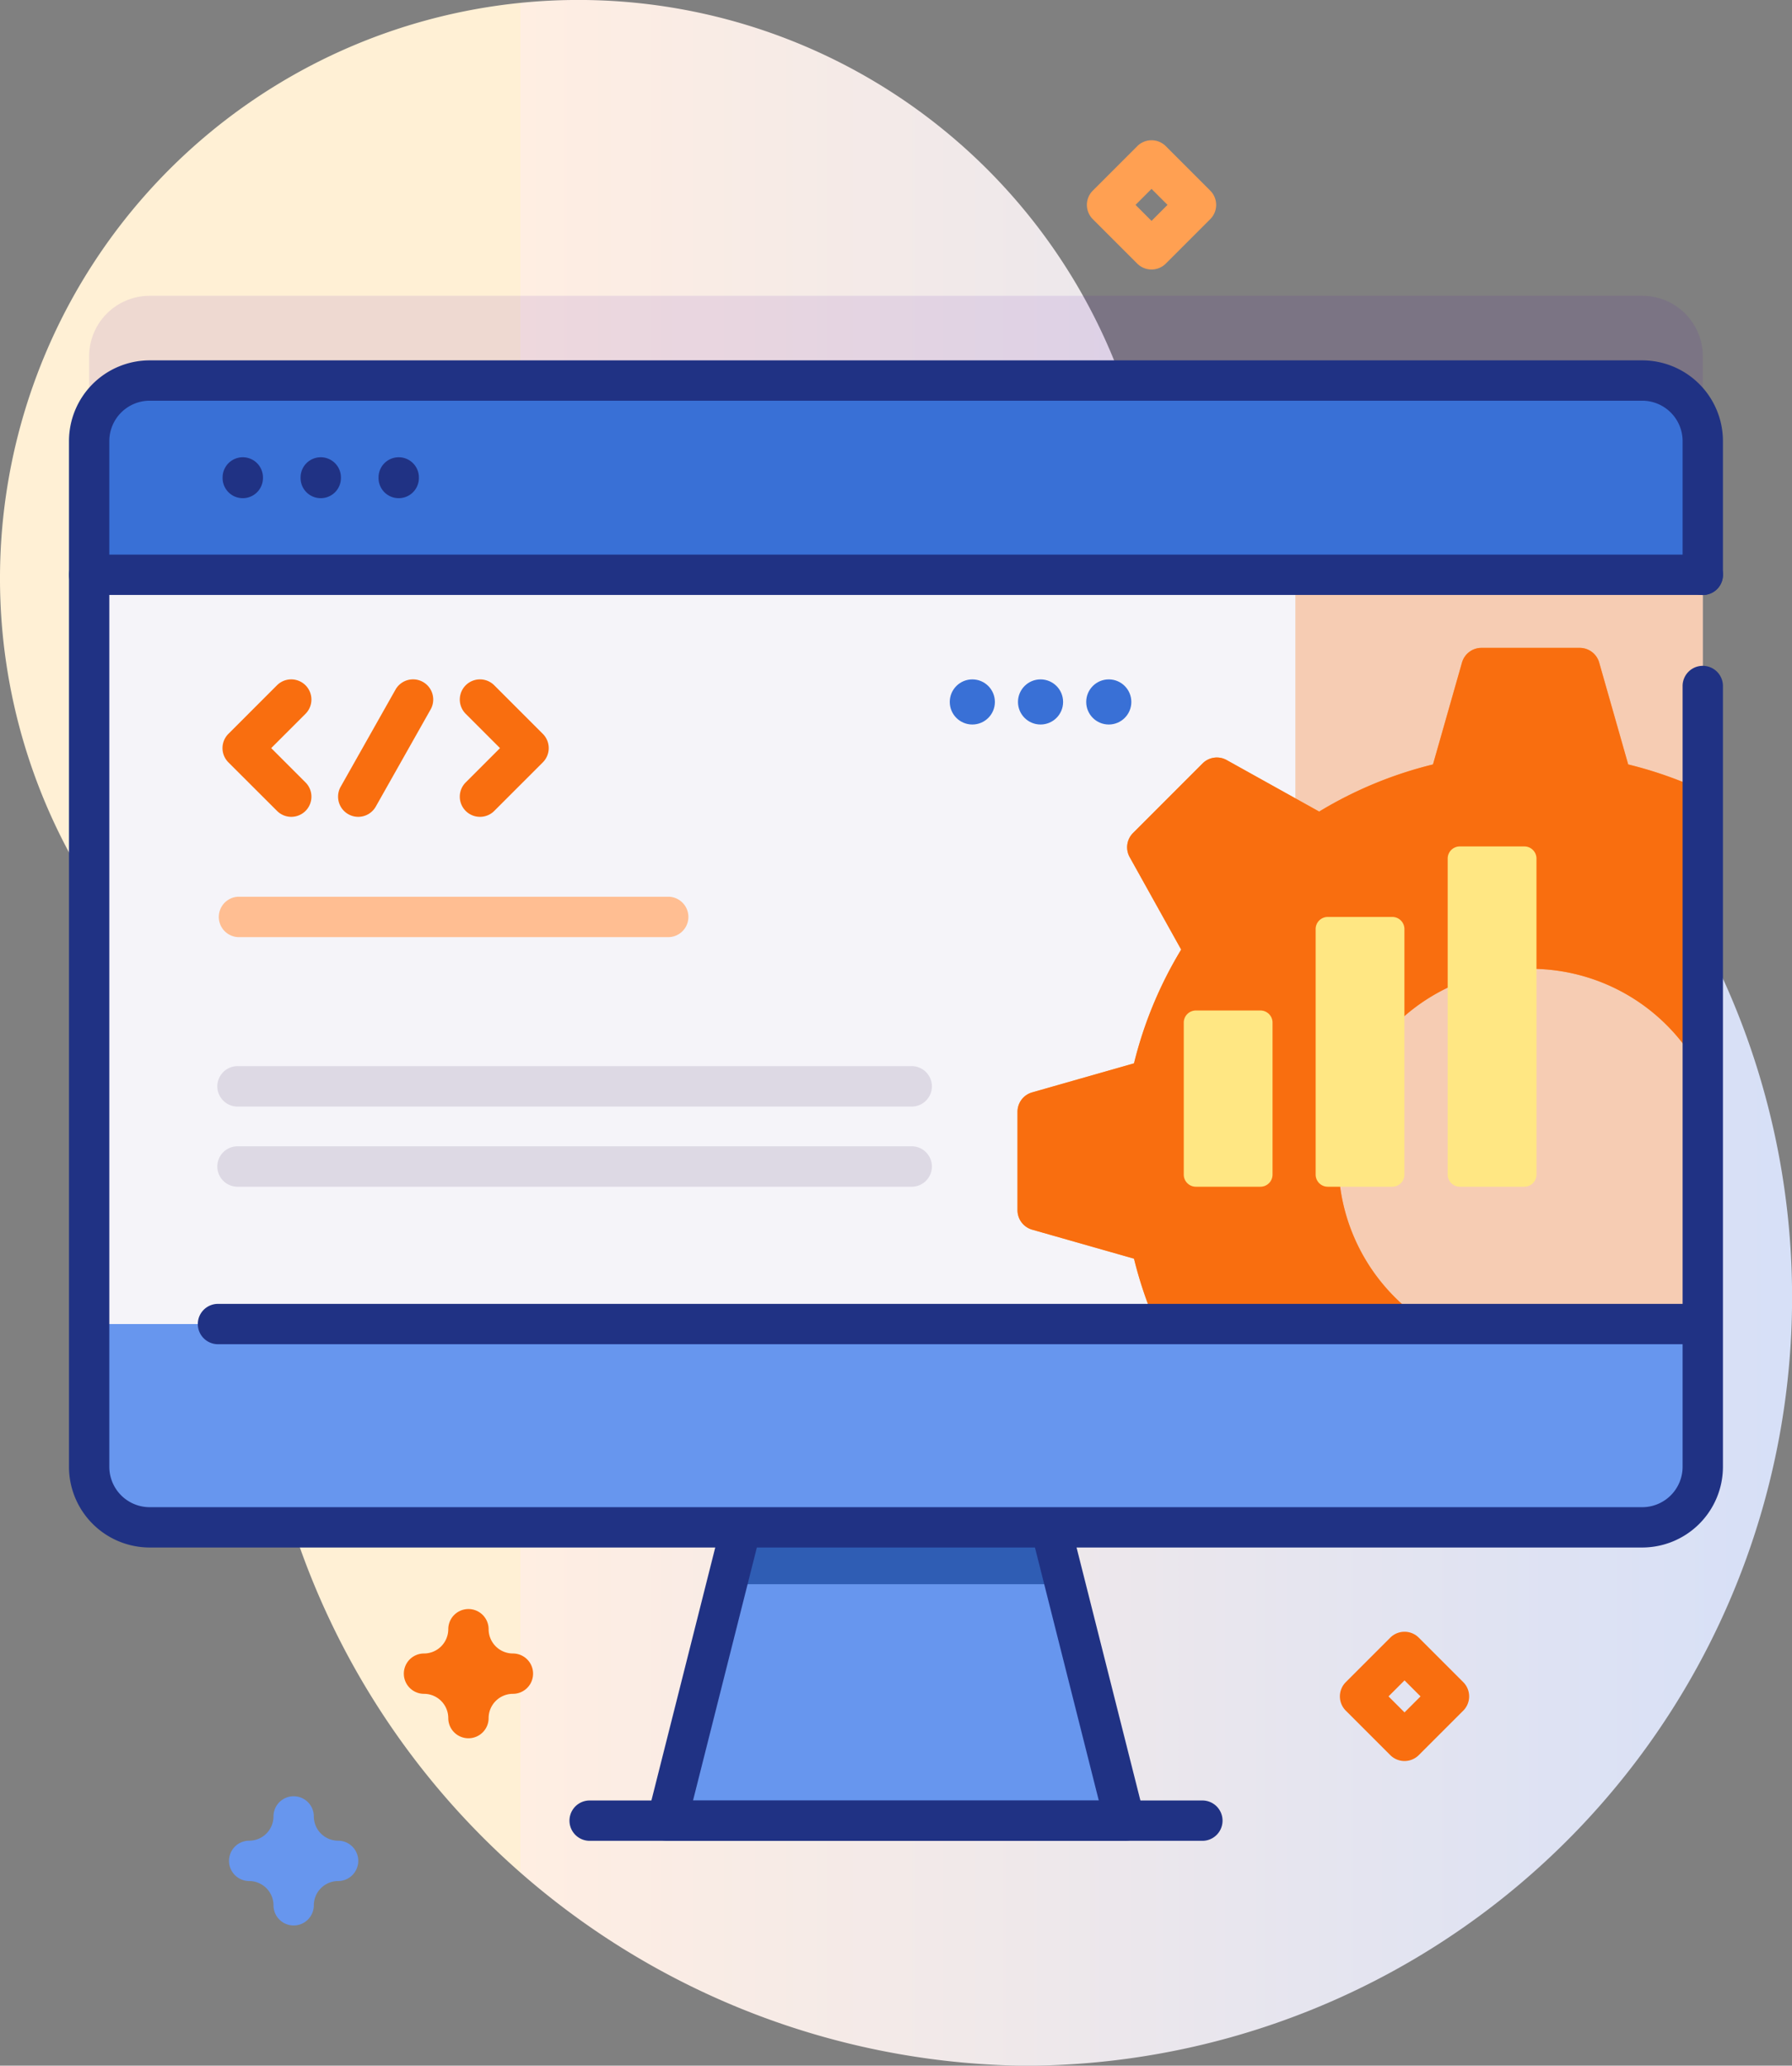 <svg xmlns="http://www.w3.org/2000/svg" xmlns:xlink="http://www.w3.org/1999/xlink" width="67.203" height="77.46" viewBox="0 0 67.203 77.46">
  <rect x="0" y="0" width="67.203" height="77.46" fill="#808080" stroke="none"/>
  <defs>
    <linearGradient id="linear-gradient" x1="0.292" y1="0.5" x2="2.192" y2="0.5" gradientUnits="objectBoundingBox">
      <stop offset="0" stop-color="#fff0d5"/>
      <stop offset="0" stop-color="#ffeee2"/>
      <stop offset="0.511" stop-color="#c7daff"/>
      <stop offset="1" stop-color="#e6efff"/>
    </linearGradient>
  </defs>
  <g id="web-development" transform="translate(-33.899 0)">
    <path id="Path_775" data-name="Path 775" d="M75.681,13.518A21.69,21.69,0,1,0,39.4,36.124,16.46,16.46,0,0,1,43.49,47.662q-.028.843-.008,1.7a29.21,29.21,0,0,0,28.823,28.1A28.818,28.818,0,0,0,84.212,22.409,16.638,16.638,0,0,1,75.681,13.518Z" transform="translate(0 0)" fill="url(#linear-gradient)"/>
    <path id="Path_776" data-name="Path 776" d="M116.516,75.586v38.465a2.27,2.27,0,0,1-2.269,2.269H58.269A2.27,2.27,0,0,1,56,114.052V75.586a2.27,2.27,0,0,1,2.269-2.269h55.977A2.27,2.27,0,0,1,116.516,75.586Z" transform="translate(-18.758 -62.225)" fill="#590bb2" opacity="0.1"/>
    <path id="Path_777" data-name="Path 777" d="M305.743,39.608a.756.756,0,0,1-.535-.221l-1.667-1.667a.756.756,0,0,1,0-1.07l1.667-1.667a.756.756,0,0,1,1.07,0l1.667,1.667a.756.756,0,0,1,0,1.07l-1.667,1.667A.757.757,0,0,1,305.743,39.608Zm-.6-2.423.6.6.6-.6-.6-.6Z" transform="translate(-228.66 -29.502)" fill="#ffa052"/>
    <path id="Path_778" data-name="Path 778" d="M368.456,409.292a.756.756,0,0,1-.535-.221l-1.667-1.667a.756.756,0,0,1,0-1.07l1.667-1.667a.756.756,0,0,1,1.07,0l1.667,1.667a.757.757,0,0,1,0,1.07l-1.667,1.667a.757.757,0,0,1-.535.221Zm-.6-2.423.6.6.6-.6-.6-.6Z" transform="translate(-281.885 -343.257)" fill="#f96e0f"/>
    <path id="Path_779" data-name="Path 779" d="M93.089,450.051a.756.756,0,0,1-.756-.756.912.912,0,0,0-.911-.91.756.756,0,0,1,0-1.513.912.912,0,0,0,.911-.91.756.756,0,0,1,1.513,0,.911.911,0,0,0,.91.91.756.756,0,1,1,0,1.513.912.912,0,0,0-.91.91A.757.757,0,0,1,93.089,450.051Z" transform="translate(-48.178 -377.849)" fill="#6796ee"/>
    <path id="Path_780" data-name="Path 780" d="M136.421,403.653a.756.756,0,0,1-.756-.756.911.911,0,0,0-.91-.91.756.756,0,1,1,0-1.513.912.912,0,0,0,.91-.91.756.756,0,1,1,1.513,0,.912.912,0,0,0,.911.91.756.756,0,0,1,0,1.513.912.912,0,0,0-.911.91A.756.756,0,0,1,136.421,403.653Z" transform="translate(-84.955 -338.471)" fill="#f96e0f"/>
    <path id="Path_781" data-name="Path 781" d="M216.448,374.971H199.289l2.236-8.866,1.2-4.736h10.3l1.2,4.736Z" transform="translate(-140.369 -306.699)" fill="#6796ee"/>
    <path id="Path_782" data-name="Path 782" d="M226.758,366.105H214.071l1.2-4.736h10.3Z" transform="translate(-152.914 -306.699)" fill="#2f5db4"/>
    <path id="Path_783" data-name="Path 783" d="M212.2,387.25h-17.16a.756.756,0,0,1-.733-.941l2.7-10.7a.756.756,0,1,1,1.467.37l-2.463,9.761h15.218l-2.485-9.848a.756.756,0,1,1,1.467-.37l2.723,10.79a.756.756,0,0,1-.733.941Z" transform="translate(-136.123 -318.222)" fill="#203284"/>
    <path id="Path_784" data-name="Path 784" d="M116.516,96.586v38.465a2.27,2.27,0,0,1-2.269,2.269H58.269A2.27,2.27,0,0,1,56,135.052V96.586a2.27,2.27,0,0,1,2.269-2.269h55.977A2.27,2.27,0,0,1,116.516,96.586Z" transform="translate(-18.758 -80.048)" fill="#f5f4f9"/>
    <path id="Path_785" data-name="Path 785" d="M368.011,94.317H355v43h13.011a2.27,2.27,0,0,0,2.269-2.269V96.586A2.27,2.27,0,0,0,368.011,94.317Z" transform="translate(-272.522 -80.048)" fill="rgba(249,110,15,0.3)"/>
    <path id="Path_786" data-name="Path 786" d="M309.005,164.948l-1.088-3.82a.758.758,0,0,0-.728-.551H303.5a.758.758,0,0,0-.728.551l-1.088,3.82a15.2,15.2,0,0,0-4.268,1.767l-3.471-1.932a.756.756,0,0,0-.9.126l-2.61,2.611a.758.758,0,0,0-.127.9l1.933,3.471a15.216,15.216,0,0,0-1.769,4.266l-3.82,1.089a.755.755,0,0,0-.549.728v3.691a.758.758,0,0,0,.549.728l3.82,1.088a15.15,15.15,0,0,0,1.08,3h11.023a7.212,7.212,0,1,1,9.232-9.869V165.931A15.223,15.223,0,0,0,309.005,164.948Z" transform="translate(-214.046 -136.283)" fill="#ffa052"/>
    <path id="Path_787" data-name="Path 787" d="M309.005,164.948l-1.088-3.82a.758.758,0,0,0-.728-.551H303.5a.758.758,0,0,0-.728.551l-1.088,3.82a15.2,15.2,0,0,0-4.268,1.767l-3.471-1.932a.756.756,0,0,0-.9.126l-2.61,2.611a.758.758,0,0,0-.127.9l1.933,3.471a15.216,15.216,0,0,0-1.769,4.266l-3.82,1.089a.755.755,0,0,0-.549.728v3.691a.758.758,0,0,0,.549.728l3.82,1.088a15.15,15.15,0,0,0,1.08,3h11.023a7.212,7.212,0,1,1,9.232-9.869V165.931A15.223,15.223,0,0,0,309.005,164.948Z" transform="translate(-214.046 -136.283)" fill="#f96e0f"/>
    <path id="Path_788" data-name="Path 788" d="M116.516,101.608V96.589a2.269,2.269,0,0,0-2.269-2.269H58.269A2.269,2.269,0,0,0,56,96.589v5.018Z" transform="translate(-18.758 -80.05)" fill="#3970d6"/>
    <path id="Path_789" data-name="Path 789" d="M112.272,139H51.756a.756.756,0,1,1,0-1.513h60.516a.756.756,0,1,1,0,1.513Z" transform="translate(-14.514 -116.69)" fill="#203284"/>
    <path id="Path_790" data-name="Path 790" d="M56,328.178v5.354a2.269,2.269,0,0,0,2.269,2.269h55.977a2.269,2.269,0,0,0,2.269-2.269v-5.354Z" transform="translate(-18.758 -278.528)" fill="#6796ee"/>
    <g id="Group_236" data-name="Group 236" transform="translate(36.486 13.513)">
      <path id="Path_791" data-name="Path 791" d="M139.312,324.691h-55.6a.756.756,0,0,1,0-1.513h55.6a.756.756,0,0,1,0,1.513Z" transform="translate(-78.124 -287.798)" fill="#203284"/>
      <path id="Path_792" data-name="Path 792" d="M198.8,447.781H175.822a.756.756,0,0,1,0-1.513H198.8a.756.756,0,0,1,0,1.513Z" transform="translate(-156.296 -392.266)" fill="#203284"/>
      <path id="Path_793" data-name="Path 793" d="M89.838,114.868a.756.756,0,0,1-.756-.756v-.022a.756.756,0,0,1,1.513,0v.022A.756.756,0,0,1,89.838,114.868Z" transform="translate(-83.321 -109.7)" fill="#203284"/>
      <path id="Path_794" data-name="Path 794" d="M109.163,114.868a.756.756,0,0,1-.756-.756v-.022a.756.756,0,0,1,1.513,0v.022A.756.756,0,0,1,109.163,114.868Z" transform="translate(-99.722 -109.7)" fill="#203284"/>
      <path id="Path_795" data-name="Path 795" d="M128.487,114.868a.756.756,0,0,1-.756-.756v-.022a.756.756,0,0,1,1.513,0v.022A.756.756,0,0,1,128.487,114.868Z" transform="translate(-116.122 -109.7)" fill="#203284"/>
      <path id="Path_796" data-name="Path 796" d="M110,133.836H54.026A3.029,3.029,0,0,1,51,130.811V92.346a3.029,3.029,0,0,1,3.026-3.026H110a3.029,3.029,0,0,1,3.026,3.026v5.018a.756.756,0,0,1-1.513,0V92.346A1.515,1.515,0,0,0,110,90.833H54.026a1.515,1.515,0,0,0-1.513,1.513v38.465a1.515,1.515,0,0,0,1.513,1.513H110a1.515,1.515,0,0,0,1.513-1.513v-29.28a.756.756,0,1,1,1.513,0v29.28A3.029,3.029,0,0,1,110,133.836Z" transform="translate(-51 -89.32)" fill="#203284"/>
    </g>
    <path id="Path_797" data-name="Path 797" d="M113.943,265.77H88.717a.758.758,0,1,1,0-1.515h25.226a.758.758,0,1,1,0,1.515Z" transform="translate(-45.882 -224.276)" fill="#ddd9e4"/>
    <path id="Path_798" data-name="Path 798" d="M104.866,223.778H88.717a.758.758,0,0,1,0-1.515h16.149a.758.758,0,0,1,0,1.515Z" transform="translate(-45.882 -188.637)" fill="#ffbe92"/>
    <path id="Path_799" data-name="Path 799" d="M113.943,285.636H88.717a.758.758,0,1,1,0-1.515h25.226a.758.758,0,1,1,0,1.515Z" transform="translate(-45.882 -241.136)" fill="#ddd9e4"/>
    <path id="Path_800" data-name="Path 800" d="M91.659,173.547a.754.754,0,0,1-.535-.221L89.3,171.505a.756.756,0,0,1,0-1.07l1.821-1.821a.756.756,0,0,1,1.07,1.07l-1.286,1.286,1.286,1.286a.756.756,0,0,1-.535,1.291Z" transform="translate(-46.835 -142.917)" fill="#f96e0f"/>
    <path id="Path_801" data-name="Path 801" d="M148.636,173.546a.756.756,0,0,1-.535-1.291l1.286-1.286-1.286-1.286a.756.756,0,1,1,1.07-1.07l1.821,1.821a.756.756,0,0,1,0,1.07l-1.821,1.821A.754.754,0,0,1,148.636,173.546Z" transform="translate(-96.737 -142.916)" fill="#f96e0f"/>
    <path id="Path_802" data-name="Path 802" d="M118.457,173.545a.757.757,0,0,1-.658-1.129l2.056-3.642a.756.756,0,1,1,1.317.744l-2.056,3.642a.756.756,0,0,1-.659.385Z" transform="translate(-71.124 -142.915)" fill="#f96e0f"/>
    <path id="Path_803" data-name="Path 803" d="M362.924,237.387H360.5a.454.454,0,0,1-.454-.454v-9.208a.454.454,0,0,1,.454-.454h2.421a.454.454,0,0,1,.454.454v9.208A.454.454,0,0,1,362.924,237.387Z" transform="translate(-276.808 -192.887)" fill="#ffe783"/>
    <path id="Path_804" data-name="Path 804" d="M330.211,257.085h-2.421a.454.454,0,0,1-.454-.454v-5.7a.454.454,0,0,1,.454-.454h2.421a.454.454,0,0,1,.454.454v5.7A.454.454,0,0,1,330.211,257.085Z" transform="translate(-249.044 -212.585)" fill="#ffe783"/>
    <path id="Path_805" data-name="Path 805" d="M395.637,222.557h-2.421a.454.454,0,0,1-.454-.454V210.251a.454.454,0,0,1,.454-.454h2.421a.454.454,0,0,1,.454.454V222.1A.454.454,0,0,1,395.637,222.557Z" transform="translate(-304.572 -178.057)" fill="#ffe783"/>
    <circle id="Ellipse_36" data-name="Ellipse 36" cx="0.846" cy="0.846" r="0.846" transform="translate(74.634 25.476)" fill="#3970d6"/>
    <circle id="Ellipse_37" data-name="Ellipse 37" cx="0.846" cy="0.846" r="0.846" transform="translate(72.075 25.476)" fill="#3970d6"/>
    <circle id="Ellipse_38" data-name="Ellipse 38" cx="0.846" cy="0.846" r="0.846" transform="translate(69.517 25.476)" fill="#3970d6"/>
  </g>
</svg>
